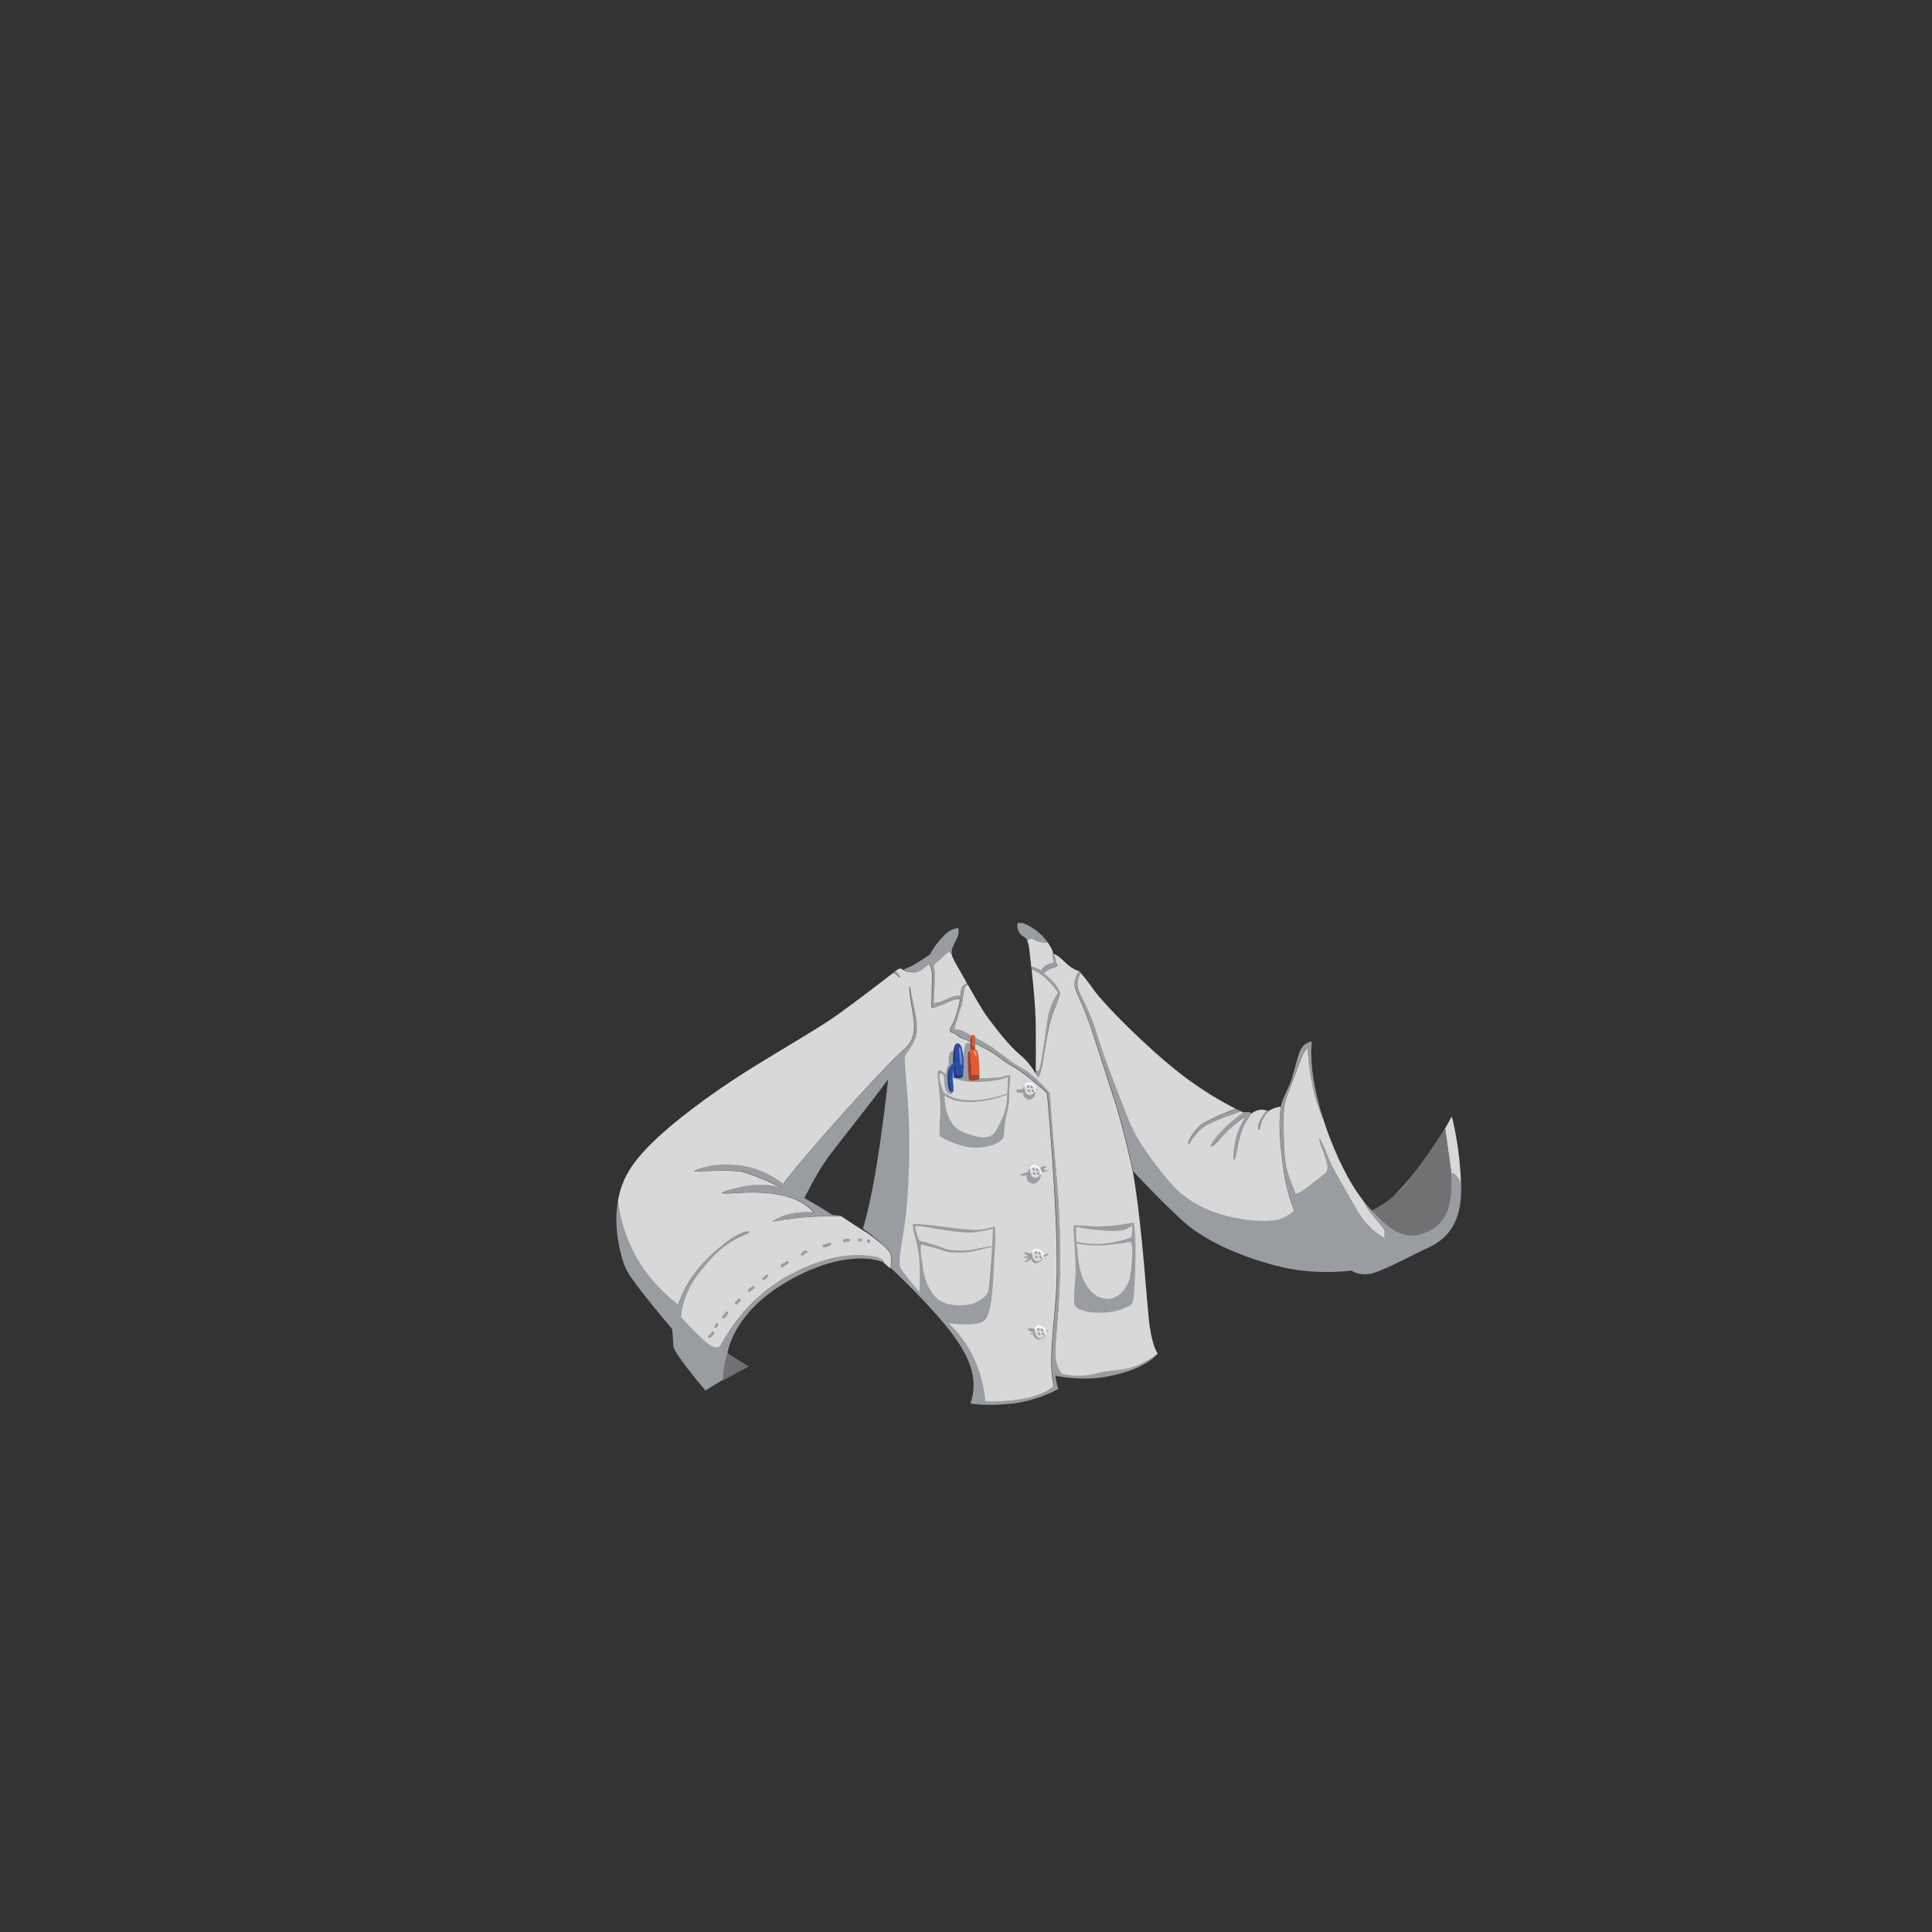<?xml version="1.0" encoding="utf-8"?>
<!-- Generator: Adobe Illustrator 21.0.2, SVG Export Plug-In . SVG Version: 6.00 Build 0)  -->
<svg version="1.1" id="_x32_2_x5F_Top_x5F_Lab_x5F_Coat"
	 xmlns="http://www.w3.org/2000/svg" xmlns:xlink="http://www.w3.org/1999/xlink" x="0px" y="0px" viewBox="0 0 2000 2000"
	 enable-background="new 0 0 2000 2000" xml:space="preserve">

<rect x="0" y="0" width="2000" height="2000" fill="#333333" stroke="none"/>

<g>
	<g>
		<g>
			<path fill="none" d="M1005.4,1019.6l-1.1-4c0,0-1.6,0.7-3.4,1.8c0.4,0.6,0.7,1.3,1.1,1.9
				C1003.7,1019,1005.4,1019.6,1005.4,1019.6z"/>
			<path fill="#999DA2" d="M1077.2,1109.2c2.2-5.1,6.5-44.6,12.1-58.6c5.5-13.9,8-22.7,8-22.7s-1.9-5.4-6.8-10.9s-10.2-9.3-10.2-9.3
				c3.8-5,8.2-4.8,12.4-6.8c4.2-1.9,0.6-3.3,0.2-5.6s-2.3-8-2.3-8s-0.3-1-1-2.6c-0.2,2.7-0.1,6.3,1.2,12.2c0,0-8.9,0.3-13.2,7.9
				c0,0-5.4-3.2-10.1-4.3c0.1,0.9,0.2,1.8,0.3,2.7c10.6,4.5,17,10.2,27.5,24c0,0-7.9,12.1-10.1,23.6s-6.9,53.5-10,57.1
				c-1.2,1.4-2.3,0.9-3.1-0.2c0,2.4,0,3.8,0,3.8C1075.6,1117.2,1075,1114.2,1077.2,1109.2z"/>
			<path fill="#999DA2" d="M1254.1,1186.5c4.1-0.9,8.8-8.7,16.9-16.4s18.5-14.8,18.5-14.8s-7.8,12.4-10.1,23.5
				c-2.4,11.1-3.5,23.8-1.4,21.1c2.1-2.7,2.6-14.9,6.6-26.9s5.3-11.5,10.6-20.3c0,0,0-2.4-8-1.3c0,0-4.9,2.9-15.2,12
				C1261.8,1172.6,1250,1187.4,1254.1,1186.5z"/>
			<path fill="#999DA2" d="M1071.6,1110.4c0.3,0.5,0.5,0.9,0.6,1.1C1072.2,1111.5,1072,1111.1,1071.6,1110.4z"/>
			<path fill="#999DA2" d="M1303.9,1169.2c1.2-2.2,0.7-5.1,3.8-11.2c1.9-3.5,4.1-6.1,6-8.3c-0.2,0.1-0.5,0.3-0.7,0.4
				c0,0-0.6-0.3-1.6-0.7C1299,1164.5,1302.7,1171.4,1303.9,1169.2z"/>
			<path fill="#999DA2" d="M931,1011.6c1.6,1.1,0.6-4.3-3.9-6.4c-0.6,0.4-1.3,1-2.2,1.7C928.5,1008.4,929.6,1010.6,931,1011.6z"/>
			<path fill="#999DA2" d="M1230.7,1184.1c2.3-1,1.7-3.1,6.6-8.7s7.5-10.6,31-19c7.5-2.7,12.7-4.6,16.4-6c-1.3-0.6-3.2-1.5-5.4-2.6
				c-10.1,3.7-30.8,11.9-37.5,18.2C1232.7,1174.4,1228.5,1185.2,1230.7,1184.1z"/>
			<path fill="#999DA2" d="M1070.6,973c3.2,2,4.5,1.8,9.8,3c1.5,0.3,3.1,0.2,4.5,0c-4.6-6.7-12.5-14.9-25.5-20.3c0,0-3.8-0.7-5.9,0
				c0,0-1.9,4.2,2.2,10.4c2.8,4.3,5.6,2.9,7.8,7.6C1067.1,971.2,1068,971.4,1070.6,973z"/>
			<path fill="#999DA2" d="M1099.2,1422.1c-8.1-12.5-7.2-20.7-5.9-36.9c1.2-16.2,4.9-49.7,4.2-95.1s-4.3-80.3-6.5-104.6
				c-2.2-24.4-4.2-54.1-4.2-54.1s-16.3-19.1-26.9-24.7s-22.2-14.8-30-20.8s-24.5-13.6-29.7-17.1c-5.3-3.4-12.3-3.6-12.3-3.6
				s3.5-12.2,6.5-21.4c3.1-9.3,2.5-16.5,4.3-21.3c0.7-2,2.1-2.9,3.4-3.2c-0.4-0.7-0.7-1.3-1.1-1.9c-2.1,1.3-4.5,3.2-5.2,5.3
				c-1.3,3.9-1.4,8.3-1.4,8.3s-4.9-1.5-13.3,2.9c-8.4,4.5-14.3,4.5-14.3,4.5s0.9-19.9,1.2-28.3c0.3-8.4-2.3-9.8-0.7-11.7
				s6.1-5.3,11.4-10.3c3.9-3.7,4-3.5,6.7-0.6c-0.4-2.1-0.2-4,0.6-6.1c2-5.7,4.2-8.5,5.6-12.5c1.4-4,0.4-8.1,0.4-8.1
				s-6.7-0.3-13.9,6.9c-7.2,7.1-10.5,12.1-12.9,15.9s-2.3,4.4-2.3,4.4s-16.5,11.1-21.1,12.9c-4.6,1.7-5.6,2.8-6.8,2.8
				c0.5,0.4,1.5,0.9,3.7,1.6c6.9,2.2,12.2,1.1,17.2-2.6s6.3-5,6.3-5s3.3,4.5,3.1,13s-0.4,27.6-0.6,30.9c-0.1,3.3,5.1,0,9.4-1.2
				c4.3-1.2,15.7-7.9,20.3-6.1c0,0-2,8.7-4.3,16.5s-5.9,11.5-6.3,15c-0.4,3.5,4.1,3.2,5.7,4.3c1.6,1.1,2.5,3,9.1,5.5
				s24.9,10.1,36.2,18.9c11.3,8.8,14.3,8.8,22.3,14.6c8,5.7,24.4,19.4,27.1,22.3c0,0,1.2,10.2,4.8,58.1
				c3.5,47.9,7.1,110.8,4.6,149.2s-8.3,71.8-2.3,96.3c0,0-17.2,17.3-71,15.3c0,0-1.5-51-42.3-84.3c0,0-41.4-45-45.3-53.7
				s3.8-33.1,6.6-66.8c2.7-33.7,3.2-71.9,0.9-104.7c-2.3-32.8-4.3-44.5-2.6-48.5c1.6-4,7.1-8.4,10.9-19.2c3.8-10.8-3-36.1-4.7-45.4
				c-1.7-9.3-3.3-11.2-0.7,7.5c2.6,18.8,9.3,37.4-7.2,51.1s-98.1,103.5-124.8,139c0,0-18-15.7-44.7-19.1s-44.2,3.6-47,5.7
				s36.5-2.4,51,1.6c14.5,4.1,38,15.3,38,15.3s-19-5.5-42,0s-25,7.5-4,6.1s60.4-2.4,80.1,19.8c0,0-26.3-2.2-42.6,9.8
				c0,0,33.2-7,71.5-5.5c-0.6-0.4-1.3-0.6-2-0.7l-7.7-0.6c-12.8-8.5-29-17.5-29-17.5s12.8-26.4,25.3-43.2
				c12.5-16.8,37-46.7,61.3-79.6c0,0-2.8,29.7-10.4,80.1c-7.7,50.4-15.5,73.9-15.7,74.4c13.5,9.4,25.9,20.7,28.4,24.7
				c1.6,2.5,1.2,10.4,0.7,16.1c12.2,11.3,40,38.9,55.7,58.3c18.9,23.2,37.5,50.5,26.6,81.9c0,0,16.9,3.1,43.7,0
				c26.8-3.1,47.3-15.1,47.3-15.1s-2.5-7.2-3-13.7c0,0,17.7,4,38.7,2.7s53.7-9.5,67.7-26c-27.6,21.1-44.3,15.1-62.9,20.4
				S1099.2,1422.1,1099.2,1422.1z"/>
			<path fill="#999DA2" d="M1502.3,1214.1c0,0-3-23.4-6.4-46c-11.1,19-35.6,56.4-72.1,88.1c0,0-5-3.5-12.6-13.3
				c2.7,5.4,5.6,10.3,8.5,13.6c10.4,12,13.5,16.5,13.5,16.5v8.5c-5.5-3.2-19-11.5-30.5-32s-23.2-39.1-28.2-52.2s-10.3-24.2-8.5-16.1
				c0.9,4,8,19.6,8.2,26.2s-2.4,6.8-12,14.5s-20.6,16.3-21.6,12.9s-6.1-13.9-9-25.9s-2.9-38.2-2.9-47.7s-0.2-17.6,4.1-28.6
				c4.2-11,8.3-20.5,12.7-33.6c4.5-13.1,8.3-14.4,8.3-14.4s-0.2,21.4,7.8,51.5c1.9,6.9,4.8,14.7,8.3,22.5
				c-16.8-52.3-11.8-80.5-11.8-80.5s-9.4,0.3-13.4,12.6c-4,12.3-6.1,23.7-10,32.7c-4,9.1-8.2,17.1-8.7,21.9
				c-2.5,17.3-0.9,36.7,2.5,63.7s11.4,43.8,11.4,43.8s-5.4,5.3-13.6,8.6s-32.7,3.8-60.4-4c-27.7-7.8-45.2-22.7-53.4-32.3
				c-8.2-9.6-33.6-39.2-44.4-66.8s-25.9-66.2-32.5-88.3s-17.1-40-19-45.8c-1.5-4.5-1.5-9.4,2-17.6c-1-1.1-1.5-1.6-1.5-1.6
				s-4.3,6.1-4.6,12.7s2.9,9.7,10.2,27.9s20.8,60.9,30.4,90.1s20,76.8,20,76.8s27.4,29.8,51.7,51.8c24.3,22,66.5,39.2,103,47.6
				s71.3,3.4,71.3,3.4s9.2,7.2,24.3,2c15.2-5.2,35.7-16.7,53.7-25s36.4-22.7,35.5-64c0-1.5-0.1-3-0.1-4.5
				C1506.8,1213.8,1502.3,1214.1,1502.3,1214.1z"/>
			<path fill="#999DA2" d="M905,1300.3c-16-2.6-43.5-4.3-86.7,18.7c-43.2,22.9-63.4,59.1-67.9,66.1s-3.9,11.5-12.1,8.7
				s-33.1-30.7-33.1-30.7s0.4-21.9,17.4-44.2c17-22.3,29.8-33.6,49.6-41.5c9.5-3.8-0.4-6.7-19.8,7.9c-37.4,28.2-45.4,52.2-50.2,64.8
				c0,0-25.1-18-41.5-46c-12.6-21.5-19.4-45-20.7-62c-0.5,2.5-0.9,5-1.2,7.6c-2.9,20.9,2.9,52.3,10.6,66.5
				c7.7,14.2,46.4,59.6,46.4,59.6s1,10.5,1.3,17.9c0.4,7.4,33.2,45.7,33.2,45.7s26.7-17.1,44.5-24.8c0,0-16.1-9.7-21.7-13.6
				c0,0,4.3-41.3,62.6-74.8c55.2-31.7,91.3-23.6,99.9-18.9C915.3,1304.7,913.1,1301.6,905,1300.3z"/>
			<path fill="#D8D8D8" d="M921.3,1296.9c-2.5-4.1-11.1-11.9-24.6-21.3c-0.1,0.4-21.1-13.3-25.7-16.4c-38.3-1.5-71.5,5.5-71.5,5.5
				c16.2-12.1,42.6-9.8,42.6-9.8c-19.7-22.3-59.1-21.2-80.1-19.8s-19-0.6,4-6.1s42,0,42,0s-23.5-11.3-38-15.3
				c-14.5-4.1-53.8,0.4-51-1.6s20.4-9.1,47-5.7s44.7,19.1,44.7,19.1c26.7-35.5,108.3-125.3,124.8-139s9.9-32.4,7.2-51.1
				c-2.6-18.8-1-16.9,0.7-7.5c1.7,9.3,8.6,34.6,4.7,45.4c-3.8,10.8-9.3,15.3-10.9,19.2c-1.6,4,0.3,15.7,2.6,48.5s1.8,70.9-0.9,104.7
				c-2.7,33.7-10.4,58.1-6.6,66.8s45.3,53.7,45.3,53.7c40.8,33.3,42.3,84.3,42.3,84.3c53.8,2,71-15.3,71-15.3
				c-6-24.5-0.2-57.8,2.3-96.3s-1.1-101.3-4.6-149.2c-3.5-47.9-4.8-58.1-4.8-58.1c-2.7-2.9-19.1-16.5-27.1-22.3
				c-8-5.7-11-5.8-22.3-14.6c-11.3-8.8-29.5-16.5-36.2-18.9s-7.5-4.3-9.1-5.5c-1.6-1.1-6.1-0.9-5.7-4.3c0.4-3.5,4-7.2,6.3-15
				s4.3-16.5,4.3-16.5c-4.7-1.8-16,4.9-20.3,6.1s-9.6,4.5-9.4,1.2c0.1-3.3,0.3-22.3,0.6-30.9s-3.1-13-3.1-13s-1.4,1.2-6.3,5
				s-10.3,4.8-17.2,2.6c-2.2-0.7-3.2-1.2-3.7-1.6c0,0,0,0-0.1,0c-1.3,0-1.1-3.6-7.3,1.2c-0.1,0.1-0.2,0.2-0.3,0.3
				c4.5,2.1,5.5,7.5,3.9,6.4c-1.4-1-2.4-3.2-6.1-4.7c-10.2,7.9-40.9,31.5-59.6,44.7c-20.6,14.5-62.2,38-95.9,59.5
				s-73,50.2-97.6,75.2c-21.5,21.9-28.5,38.1-31.8,55.9c1.3,16.9,8.1,40.5,20.7,62c16.4,28,41.5,46,41.5,46
				c4.8-12.5,12.8-36.5,50.2-64.8c19.4-14.7,29.3-11.7,19.8-7.9c-19.8,7.9-32.6,19.2-49.6,41.5s-17.4,44.2-17.4,44.2
				s24.9,27.9,33.1,30.7s7.6-1.7,12.1-8.7s24.7-43.2,67.9-66.1s70.7-21.3,86.7-18.7c8.1,1.3,10.3,4.5,10.6,7.2
				c0.5,0.3,0.9,0.5,1.2,0.8c1,0.8,2.8,2.4,5.2,4.6C922.5,1307.3,922.9,1299.4,921.3,1296.9z"/>
			<path fill="#D8D8D8" d="M1122.6,1046c-7.3-18.2-10.5-21.3-10.2-27.9s4.6-12.7,4.6-12.7s-6.5-2-12.3-7.3s-9-9-14-10.7
				c0,0,1.9,5.6,2.3,8c0.4,2.3,4,3.7-0.2,5.6c-4.2,1.9-8.6,1.7-12.4,6.8c0,0,5.3,3.8,10.2,9.3c4.9,5.5,6.8,10.9,6.8,10.9
				s-2.5,8.8-8,22.7c-5.5,13.9-9.9,53.5-12.1,58.6s-1.7,8-5.1,2.4c-0.1-0.2-0.3-0.6-0.6-1.1c-1.7-3-7-11.7-16-19
				c-11.1-9-24.9-27.3-33-38.1c-5.2-6.8-13.5-21.5-20.6-34c-1.3,0.3-2.6,1.1-3.4,3.2c-1.7,4.8-1.2,12.1-4.3,21.3
				c-3.1,9.3-6.5,21.4-6.5,21.4s7.1,0.1,12.3,3.6c5.3,3.4,21.9,11.1,29.7,17.1s19.4,15.2,30,20.8c10.6,5.6,26.9,24.7,26.9,24.7
				s2,29.8,4.2,54.1c2.2,24.4,5.8,59.2,6.5,104.6s-3,79-4.2,95.1c-1.2,16.2-2.2,24.4,5.9,36.9c0,0,17.9,4.6,36.5-0.7
				s35.3,0.7,62.9-20.4c0,0-5.2-6.3-8.3-28c-3.2-21.7-6.9-98.6-17.4-160.1c0,0-10.3-47.6-20-76.8S1130,1064.1,1122.6,1046z"/>
			<path fill="#D8D8D8" d="M978.5,988.2c-5.2,5-9.8,8.4-11.4,10.3c-1.6,1.9,1,3.3,0.7,11.7s-1.2,28.3-1.2,28.3s5.9-0.1,14.3-4.5
				c8.4-4.5,13.3-2.9,13.3-2.9s0.1-4.3,1.4-8.3c0.7-2.1,3.1-4,5.2-5.3c-3.6-6.4-6.8-12.2-8.9-15.7c-3.9-6.7-6.1-10.7-6.8-14.2
				C982.5,984.6,982.4,984.5,978.5,988.2z"/>
			<path fill="#D8D8D8" d="M1075.3,1108c3.1-3.6,7.7-45.6,10-57.1s10.1-23.6,10.1-23.6c-10.5-13.9-16.9-19.5-27.5-24
				c1.9,17.9,4.1,40.1,4.3,56.9c0.2,18.3,0.1,39.2,0,47.6C1073,1108.9,1074,1109.4,1075.3,1108z"/>
			<path fill="#D8D8D8" d="M1090.9,996.9c-1.2-5.9-1.4-9.5-1.2-12.2c-0.9-2.1-2.4-5.2-4.8-8.8c-1.4,0.2-3,0.3-4.5,0
				c-5.3-1.2-6.5-1-9.8-3c-2.6-1.6-3.5-1.7-7.2,0.6c0.9,2.1,1.7,5.3,2.3,10.8c0.5,4.5,1.1,10,1.8,16.2c4.7,1,10.1,4.3,10.1,4.3
				C1082,997.1,1090.9,996.9,1090.9,996.9z"/>
			<path fill="#D8D8D8" d="M1116.5,1024.5c1.9,5.8,12.5,23.7,19,45.8s21.7,60.7,32.5,88.3s36.2,57.2,44.4,66.8
				c8.2,9.6,25.7,24.5,53.4,32.3c27.7,7.8,52.2,7.2,60.4,4s13.6-8.6,13.6-8.6s-7.9-16.9-11.4-43.8s-5.1-46.4-2.5-63.7
				c0,0-5.4,0.2-12.3,4.2c-1.9,2.3-4.1,4.8-6,8.3c-3.2,6-2.6,9-3.8,11.2c-1.2,2.1-4.9-4.7,7.5-19.7c-2.9-1-9.3-2.2-16.1,3.3
				c-5.3,8.8-6.6,8.3-10.6,20.3s-4.5,24.1-6.6,26.9c-2.1,2.7-1-10,1.4-21.1s10.1-23.5,10.1-23.5s-10.4,7.1-18.5,14.8
				s-12.8,15.5-16.9,16.4s7.7-14,18-23.1s15.2-12,15.2-12s-1-0.4-2.7-1.2c-3.7,1.4-8.9,3.4-16.4,6c-23.5,8.4-26.1,13.3-31,19
				s-4.3,7.7-6.6,8.7c-2.3,1,1.9-9.7,11-18.2c6.8-6.3,27.5-14.5,37.5-18.2c-11.4-5.7-33.6-17.8-57.9-36.8
				c-35.2-27.6-78.2-71.1-88.7-85.9c-7.2-10.2-11.9-15.7-14.1-18.1C1115,1015.1,1115,1020,1116.5,1024.5z"/>
			<path fill="#D8D8D8" d="M1496,1168.1c3.3,22.6,6.4,46,6.4,46s4.5-0.3,10,10.1c-1.4-39.1-9.5-68.5-9.5-68.5
				S1500.5,1160.3,1496,1168.1z"/>
			<path fill="#D8D8D8" d="M1353.9,1084.8c0,0-3.8,1.4-8.3,14.4c-4.5,13.1-8.5,22.6-12.7,33.6s-4.1,19.1-4.1,28.6s0,35.7,2.9,47.7
				s8.1,22.5,9,25.9s12-5.2,21.6-12.9s12.2-7.9,12-14.5s-7.4-22.2-8.2-26.2c-1.8-8.2,3.5,3,8.5,16.1s16.8,31.7,28.2,52.2
				s25,28.8,30.5,32v-8.5c0,0-3.1-4.5-13.5-16.5c-2.9-3.3-5.8-8.2-8.5-13.6c-9.2-11.7-22.2-32.4-35.3-66.9c-2.3-6-4.3-11.8-6-17.3
				c-3.5-7.8-6.4-15.6-8.3-22.5C1353.7,1106.2,1353.9,1084.8,1353.9,1084.8z"/>
		</g>
		<g>
			<path fill="#999DA2" d="M1111.3,1269.8c0.4,14.6,3.2,41.4,1.8,54.7c-1.3,13.2-1.8,21.9-0.7,26.2s12,8.8,28.9,8.2
				c16.9-0.6,27.7-6.4,30.3-9c2.7-2.6,3.4-27.2,3.8-48.2s-1-32.3-1.5-34.5s3.9-2.1-14.8,0.7s-32.7,1.3-38.7,0.9
				S1111.3,1267.6,1111.3,1269.8z"/>
			<path fill="#D8D8D8" d="M1159.9,1274c-9.1,1-25.4-0.7-35.1-2s-10.3-3-10.8,0s0.6,17.2,2.3,32.3c1.8,15.1,8.3,34.5,24,39.3
				s25.3-9.1,28.2-17.2s4.4-32,3.3-36.4s-1.5-3.9-0.5-9.1s0.8-12.2,0.8-12.2S1166.3,1273.3,1159.9,1274z"/>
			<path fill="#999DA2" d="M1114,1285.1c4.8,1.4,9.8,2.2,14.8,2.5s10,0.1,15-0.4s9.9-1.4,14.8-2.5c2.4-0.6,4.8-1.3,7.2-2
				c2.4-0.7,4.7-1.6,6.9-2.6l1.6,4.6c-1.4,0.3-2.6,0.5-3.9,0.8l-3.8,0.7c-2.5,0.5-5,0.8-7.6,1.1c-5,0.8-10.1,1.2-15.1,1.7
				c-5.1,0.4-10.2,0.3-15.2,0.1c-5.1-0.3-10.2-1-15.2-2.1L1114,1285.1z"/>
		</g>
		<g>
			<path fill="#999DA2" d="M977.7,1366c-17.3-17.2-25.6-27.9-25.9-28.1s1-13.6,0-30.5s-4.5-26.2-5.8-32.5s-1.2-8.1-0.8-8
				s7.5,0.1,20.4,1.6c13,1.5,37.2,5.3,47.1,4.5c9.8-0.7,17.2-3.6,17.2-3.6s1,10.9,0,22.4s-1.5,45.8-4.5,59.2
				c-3.1,13.3-4.3,17.9-16.2,19.5c-11.8,1.6-29.7-1-29.7-1L977.7,1366z"/>
			<path fill="#D8D8D8" d="M947.2,1269.4c0.3,3.2,2.8,11.7,4.2,14.1c1.3,2.4,2.2,2.3,1.8,7.5s1.4,14.8,2.4,22.7
				c1,7.8,5.3,22.5,14.8,30.8s29.3,8,37.9,4.5c8.7-3.5,14.4-8.5,15.2-14.7s2.3-26.4,3.2-38c0.8-11.6,1.2-24.6,1.2-24.6
				s-4.8,2-18.3,3.9s-46-4.7-52.9-5.7S947.2,1269.4,947.2,1269.4z"/>
			<path fill="#999DA2" d="M950.8,1284.2c6.6,1.7,13.2,3.3,19.7,5.5c1.6,0.6,3.2,1.1,4.8,1.8c0.8,0.3,1.6,0.7,2.3,0.9
				c0.7,0.3,1.5,0.5,2.3,0.7c3.2,0.8,6.5,1.1,9.8,1.3c3.3,0.2,6.7,0.2,10,0s6.7-0.5,9.9-1.3c6.7-1.5,13.4-2.6,20.1-3.5l0.1,1
				c-6.7,1.1-13.3,2.4-19.8,4.1c-3.3,0.9-6.8,1.3-10.2,1.7c-3.4,0.3-6.8,0.4-10.3,0.3c-3.4-0.1-6.9-0.3-10.3-1.1
				c-0.9-0.2-1.7-0.4-2.6-0.7c-0.9-0.3-1.6-0.6-2.4-0.9c-1.6-0.6-3.2-1.1-4.8-1.6c-6.4-1.9-13-3.3-19.6-4.8L950.8,1284.2z"/>
		</g>
		<g>
			<path fill="none" d="M1004.3,1085.4c0,0-2.5-2.3-3.5,0.5c-0.6,1.7,0.7,1.1,1.9,1.5C1003.2,1086.4,1003.7,1085.8,1004.3,1085.4z"
				/>
		</g>
		<g>
			<path fill="#999DA2" d="M973.2,1107.9c-2.7,0.2-3.1,1.4-2.3,9.3c0.8,7.8,3.3,24.2,2.3,37.5s-0.5,21.2-0.5,21.2s7,5.4,23.2,10.2
				c16.2,4.8,34.3,0,40-5.2c5.8-5.1,1.7-6.6,5.3-23c3.7-16.4,3.7-17.2,3.5-25.2s1.5-14.2,1.2-17.8c-0.3-3.6-3.8-1.3-9.3,0
				s-25.9,1.6-30.2,1.4c-4.2-0.2,0.1-31.3-1.2-34.4s-3.6-2.4-5.2-1.8c-1.6,0.6-3.5,18.5-3.5,18.5s-1.7-9.6-6.8-10.3
				c-5.2-0.8-6.5,0.1-7.3,4.7c-0.8,4.5,0,10.1,0,10.1s-1.7-2.4-3.3,8.7L973.2,1107.9z"/>
			<path fill="#D8D8D8" d="M974.9,1111.6c-2.3-1.5-2.8,0.4-2,6.3s4.7,12.2,5.2,20.8s2,14.1,6.9,23.1s15.9,11.9,23.2,14
				c7.2,2.1,18,3.4,22.9-5.4s10.2-19.5,11.1-30.4c0.9-10.8,0.7-16.6,1-21.5s0.9-3.5-3-2.3s-10.5,2.9-25.4,3.7s-24.1-2.2-29.9-4.6
				c0,0,1.8,9.3,1.4,13s-1.2,5-2.4,4.6s-5.1-1.7-5.8-7.8s-0.9-11.7-0.9-11.7L974.9,1111.6z"/>
			<g>
				<path fill="#2B4CA9" d="M989.6,1098.5c0.4,6.5,0.1,10.9,0.8,13.1c0.5,1.6,4.6,0.9,6.7,0.3c1.2-13.3-0.2-23.5-1.8-27.9
					c-1.2-3.5-3.6-4.7-5.4-3.6C988.9,1087.5,989.2,1092.7,989.6,1098.5z"/>
				<path fill="#213B81" d="M988.5,1082.2c-1.7,3.4-1.9,10.3-2,16.3c-0.1,6.1,1,16.8,1,16.8s2.4,1,5.7,0.9c3.3,0,3.8-2.9,3.8-2.9
					c0.1-0.5,0.1-1,0.1-1.4c-2.1,0.5-6.2,1.3-6.7-0.3c-0.7-2.2-0.4-6.6-0.8-13.1c-0.3-5.8-0.7-11,0.4-18
					C989.4,1080.8,988.9,1081.4,988.5,1082.2z"/>
			</g>
			<path fill="#718BD7" d="M995,1088.1c-0.1-1.1-0.5-2.2-1.1-3.2c-1-1.4-1.3-0.8-1.2,0.9c0.1,2.2,0.6,7.9,1.1,12.6s1.5,5.6,1.9,2.7
				C996,1099,995.3,1091.4,995,1088.1z"/>
			<g>
				<path fill="#2B4CA9" d="M990.6,1098.5c-3.3,1.5-5.4,3.3-6.7,5.1c-1.1,7.6-0.6,15.7,0.4,20.2c0.5,2.5,1,5,1.1,7
					c0.2,0,0.4,0,0.6-0.1c1.5-0.3,1.3-4.4,0.5-10.4s-0.7-18.8,4.2-17.1L990.6,1098.5z"/>
				<path fill="#213B81" d="M983.8,1103.6c-1,1.3-1.6,2.6-2,3.8c-1,3-1.1,13.9,0,18.4c1,3.9,2.3,4.9,3.5,5c-0.2-2-0.6-4.5-1.1-7
					C983.3,1119.3,982.7,1111.1,983.8,1103.6z"/>
			</g>
			<g>
				<path fill="#E45930" d="M1002.8,1088.5c0.9,0.2,1.8,0.9,2,3.2c0.5,5.5,1.4,19.4,1.6,20.8c0.1,1,4.8-1.4,7.7,0.1
					c0-5.2-0.7-14.1-1.2-19.2c-0.7-7.2-3.3-7.1-3.3-7.1l-5.1,0.2C1003.7,1086.9,1003.2,1087.5,1002.8,1088.5z"/>
				<path fill="#E45930" d="M1006.8,1077.9c-0.1,4.9-0.1,5.4,2.8,5.5c0.1-3.8,0.3-10.1-0.1-10.8c-0.4-1-2.8-2.1-4-0.3
					C1006.5,1072.7,1006.8,1073.8,1006.8,1077.9z"/>
				<path fill="#A2442D" d="M1004.3,1086.6l5.1-0.2c0,0,0-1.2,0.1-2.9c-2.9-0.2-2.9-0.7-2.8-5.5c0.1-4.1-0.2-5.2-1.3-5.6
					c-0.2,0.3-0.4,0.7-0.5,1.2C1004.1,1076.9,1004.3,1086.6,1004.3,1086.6z"/>
				<path fill="#A2442D" d="M1006.3,1112.6c-0.2-1.4-1-15.4-1.6-20.8c-0.2-2.3-1.1-3-2-3.2c-0.6,1.5-1,3.8-0.9,7.8
					c0.6,24.1,1.2,21.6,2.9,22.2s8-0.6,8.9-1.9c0.3-0.4,0.3-1.9,0.3-4C1011.1,1111.2,1006.5,1113.6,1006.3,1112.6z"/>
				<path fill="#FB9577" d="M1010.1,1088.9c-1-1.3-2.4-2.2-2.1,0c0.3,2.2,1.4,3.2,2.1,4.6
					C1010.8,1094.9,1011.6,1090.8,1010.1,1088.9z"/>
			</g>
			<path fill="#999DA2" d="M974.3,1128.8c5,3.7,10.2,7.1,16.2,8.6c3,0.8,6,1.1,9.1,1.4c3.1,0.2,6.2,0.3,9.2,0.2
				c6.2-0.3,12.3-1.2,18.3-2.5c3-0.7,6-1.4,9-2.3c1.5-0.5,2.9-0.9,4.4-1.5c0.7-0.3,1.4-0.6,2.1-0.9c0.6-0.3,1.4-0.8,1.6-1.2l0.9,0.5
				c-0.3,0.5-0.6,0.7-1,1c-0.3,0.2-0.7,0.5-1,0.6c-0.7,0.4-1.4,0.7-2.2,1c-1.5,0.6-2.9,1.1-4.4,1.6c-3,1-6,1.8-9,2.5
				c-6.1,1.4-12.3,2.5-18.6,2.9c-3.2,0.2-6.3,0.1-9.4,0c-3.1-0.2-6.3-0.5-9.5-1.2s-6.2-2-9.1-3.5c-2.8-1.5-5.5-3.3-8-5.1
				L974.3,1128.8z"/>
		</g>
		<g>
			<path fill="#9A9EA3" d="M1070.2,1129.4c4.1-0.6,5.3-2,2.2-2s-16.5-0.6-19.2,0.7s-2,4.1,7.4,3
				C1070,1130.1,1070.2,1129.4,1070.2,1129.4z"/>
			<path fill="#FDFDFD" d="M1072.4,1127.4c0,3.8-2.8,6.9-6.3,6.9s-6.3-3.1-6.3-6.9s1.6-6.9,5-6.9
				C1068.4,1120.5,1072.4,1123.6,1072.4,1127.4z"/>
			<path fill="#9A9EA3" d="M1060.7,1123.4c-1.8,2.5-2.4,5.8-1.4,9.8s3.7,4.8,5.1,5.1s6.9,0.1,7.7-8.8c0,0,0,1-2.3,1.3
				s-8.1-1.8-8.8-2.6C1060.4,1127.3,1060.7,1123.4,1060.7,1123.4z"/>
			<path fill="#D8D8D8" d="M1071.3,1128.1c0,3.1-2.3,5.6-5.1,5.6c-2.8,0-5.1-2.5-5.1-5.6s1.3-5.6,4.1-5.6S1071.3,1125,1071.3,1128.1
				z"/>
			<g>
				<path fill="#EAEAEA" d="M1063.6,1128.9c0-0.3,0.1-0.5,0.1-0.7c-0.4,0.3-0.6,0.9-0.6,1.4c0,1,0.7,1.8,1.6,1.8
					c0.6,0,1.2-0.4,1.4-1.1c-0.3,0.2-0.6,0.3-0.9,0.3C1064.3,1130.7,1063.6,1129.9,1063.6,1128.9z"/>
				<path fill="#9C9FA4" d="M1064.6,1127.8c-0.3,0-0.7,0.1-0.9,0.3c-0.1,0.2-0.1,0.5-0.1,0.7c0,1,0.7,1.8,1.6,1.8
					c0.3,0,0.7-0.1,0.9-0.3c0.1-0.2,0.1-0.5,0.1-0.7C1066.2,1128.6,1065.5,1127.8,1064.6,1127.8z"/>
			</g>
			<g>
				<path fill="#EAEAEA" d="M1067.6,1129c0-0.3,0.1-0.5,0.1-0.7c-0.4,0.3-0.6,0.9-0.6,1.4c0,1,0.7,1.8,1.6,1.8
					c0.6,0,1.2-0.4,1.4-1.1c-0.3,0.2-0.6,0.3-0.9,0.3C1068.3,1130.8,1067.6,1130,1067.6,1129z"/>
				<path fill="#9C9FA4" d="M1068.7,1128c-0.3,0-0.7,0.1-0.9,0.3c-0.1,0.2-0.1,0.5-0.1,0.7c0,1,0.7,1.8,1.6,1.8
					c0.3,0,0.7-0.1,0.9-0.3c0.1-0.2,0.1-0.5,0.1-0.7C1070.2,1128.8,1069.6,1128,1068.7,1128z"/>
			</g>
			<g>
				<path fill="#EAEAEA" d="M1066.6,1125c0-0.3,0.1-0.5,0.1-0.7c-0.4,0.3-0.6,0.9-0.6,1.4c0,1,0.7,1.8,1.6,1.8
					c0.6,0,1.2-0.4,1.4-1.1c-0.3,0.2-0.6,0.3-0.9,0.3C1067.3,1126.8,1066.6,1126,1066.6,1125z"/>
				<path fill="#9C9FA4" d="M1067.6,1124c-0.3,0-0.7,0.1-0.9,0.3c-0.1,0.2-0.1,0.5-0.1,0.7c0,1,0.7,1.8,1.6,1.8
					c0.3,0,0.7-0.1,0.9-0.3c0.1-0.2,0.1-0.5,0.1-0.7C1069.2,1124.8,1068.5,1124,1067.6,1124z"/>
			</g>
			<g>
				<path fill="#EAEAEA" d="M1062.9,1124.6c0-0.3,0.1-0.5,0.1-0.7c-0.4,0.3-0.6,0.9-0.6,1.4c0,1,0.7,1.8,1.6,1.8
					c0.6,0,1.2-0.4,1.4-1.1c-0.3,0.2-0.6,0.3-0.9,0.3C1063.6,1126.4,1062.9,1125.6,1062.9,1124.6z"/>
				<path fill="#9C9FA4" d="M1063.9,1123.5c-0.3,0-0.7,0.1-0.9,0.3c-0.1,0.2-0.1,0.5-0.1,0.7c0,1,0.7,1.8,1.6,1.8
					c0.3,0,0.7-0.1,0.9-0.3c0.1-0.2,0.1-0.5,0.1-0.7C1065.5,1124.3,1064.8,1123.5,1063.9,1123.5z"/>
			</g>
		</g>
		<g>
			<path fill="#9A9EA3" d="M1064.9,1216.3c-5.2,1.1-8.1,1-8.9,0.2c-0.8-0.9,4.1-2.1,9.6-3.4c5.5-1.4,11.3-4.2,14.8-5.8
				c3.5-1.7,3.4,0.7-0.6,3.3c0,0,1.5,0.7,4.1,0.8s-2.6,2.1-7,2.4C1072.5,1213.9,1064.9,1216.3,1064.9,1216.3z"/>
			<path fill="#FDFDFD" d="M1078.1,1213c0,3.8-2.8,6.9-6.3,6.9s-6.3-3.1-6.3-6.9s1.6-6.9,5-6.9S1078.1,1209.2,1078.1,1213z"/>
			<path fill="#9A9EA3" d="M1066.3,1209c-1.8,2.5-4.3,7.5-3.3,11.5s5.1,4.5,6.5,4.8s7.5-1.4,8.3-10.3c0,0,0,1-2.3,1.3
				s-8.1-1.8-8.8-2.6C1066,1212.9,1066.3,1209,1066.3,1209z"/>
			<path fill="#D8D8D8" d="M1076.9,1213.7c0,3.1-2.3,5.6-5.1,5.6s-5.1-2.5-5.1-5.6s1.3-5.6,4.1-5.6S1076.9,1210.6,1076.9,1213.7z"/>
			<g>
				<path fill="#EAEAEA" d="M1069.2,1214.5c0-0.3,0.1-0.5,0.1-0.7c-0.4,0.3-0.6,0.9-0.6,1.4c0,1,0.7,1.8,1.6,1.8
					c0.6,0,1.2-0.4,1.4-1.1c-0.3,0.2-0.6,0.3-0.9,0.3C1069.9,1216.3,1069.2,1215.5,1069.2,1214.5z"/>
				<path fill="#9C9FA4" d="M1070.3,1213.4c-0.3,0-0.7,0.1-0.9,0.3c-0.1,0.2-0.1,0.5-0.1,0.7c0,1,0.7,1.8,1.6,1.8
					c0.3,0,0.7-0.1,0.9-0.3c0.1-0.2,0.1-0.5,0.1-0.7C1071.8,1214.2,1071.1,1213.4,1070.3,1213.4z"/>
			</g>
			<g>
				<path fill="#EAEAEA" d="M1073.3,1214.7c0-0.3,0.1-0.5,0.1-0.7c-0.4,0.3-0.6,0.9-0.6,1.4c0,1,0.7,1.8,1.6,1.8
					c0.6,0,1.2-0.4,1.4-1.1c-0.3,0.2-0.6,0.3-0.9,0.3C1074,1216.5,1073.3,1215.7,1073.3,1214.7z"/>
				<path fill="#9C9FA4" d="M1074.3,1213.6c-0.3,0-0.7,0.1-0.9,0.3c-0.1,0.2-0.1,0.5-0.1,0.7c0,1,0.7,1.8,1.6,1.8
					c0.3,0,0.7-0.1,0.9-0.3c0.1-0.2,0.1-0.5,0.1-0.7C1075.9,1214.4,1075.2,1213.6,1074.3,1213.6z"/>
			</g>
			<g>
				<path fill="#EAEAEA" d="M1072.2,1210.7c0-0.3,0.1-0.5,0.1-0.7c-0.4,0.3-0.6,0.9-0.6,1.4c0,1,0.7,1.8,1.6,1.8
					c0.6,0,1.2-0.4,1.4-1.1c-0.3,0.2-0.6,0.3-0.9,0.3C1072.9,1212.5,1072.2,1211.7,1072.2,1210.7z"/>
				<path fill="#9C9FA4" d="M1073.3,1209.6c-0.3,0-0.7,0.1-0.9,0.3c-0.1,0.2-0.1,0.5-0.1,0.7c0,1,0.7,1.8,1.6,1.8
					c0.3,0,0.7-0.1,0.9-0.3c0.1-0.2,0.1-0.5,0.1-0.7C1074.8,1210.4,1074.1,1209.6,1073.3,1209.6z"/>
			</g>
			<g>
				<path fill="#EAEAEA" d="M1068.5,1210.2c0-0.3,0.1-0.5,0.1-0.7c-0.4,0.3-0.6,0.9-0.6,1.4c0,1,0.7,1.8,1.6,1.8
					c0.6,0,1.2-0.4,1.4-1.1c-0.3,0.2-0.6,0.3-0.9,0.3C1069.2,1212,1068.5,1211.2,1068.5,1210.2z"/>
				<path fill="#9C9FA4" d="M1069.6,1209.1c-0.3,0-0.7,0.1-0.9,0.3c-0.1,0.2-0.1,0.5-0.1,0.7c0,1,0.7,1.8,1.6,1.8
					c0.3,0,0.7-0.1,0.9-0.3c0.1-0.2,0.1-0.5,0.1-0.7C1071.1,1209.9,1070.4,1209.1,1069.6,1209.1z"/>
			</g>
		</g>
		<g>
			<path fill="#9A9EA3" d="M1078.2,1301.9c5.2-0.9,7.3-3.2,7.5-3.8c0.2-0.7-2.7-0.4-6,1.5c-3.3,1.8-12.6-2.1-15.8-2.8
				c-3.2-0.7-4.9-0.5-2.6,1.5s4.7,2.4,4.7,2.4s-1.8-0.1-4,0s-2.8,1.2-0.5,1.6c2.3,0.5,4-0.2,4-0.2s-2.6,2-4.2,3.4s0,1.9,2.1,0.4
				s4.6-3,4.7-2.8C1068.2,1303.2,1078.2,1301.9,1078.2,1301.9z"/>
			<path fill="#FDFDFD" d="M1080.4,1299.5c0,3.8-2.8,6.9-6.3,6.9s-6.3-3.1-6.3-6.9s1.6-6.9,5-6.9
				C1076.4,1292.6,1080.4,1295.7,1080.4,1299.5z"/>
			<path fill="#9A9EA3" d="M1068.6,1295.5c-1.8,2.5-1.9,5.1-1.5,7c1,4,3.3,4.9,4.7,5.2s7.8-1.9,8.3-6.2c0,0,0,1-2.3,1.3
				s-8.1-1.8-8.8-2.6C1068.3,1299.4,1068.6,1295.5,1068.6,1295.5z"/>
			<path fill="#D8D8D8" d="M1079.2,1300.2c0,3.1-2.3,5.6-5.1,5.6c-2.8,0-5.1-2.5-5.1-5.6s1.3-5.6,4.1-5.6
				C1075.9,1294.6,1079.2,1297.1,1079.2,1300.2z"/>
			<g>
				<path fill="#EAEAEA" d="M1071.6,1301c0-0.3,0.1-0.5,0.1-0.7c-0.4,0.3-0.6,0.9-0.6,1.4c0,1,0.7,1.8,1.6,1.8
					c0.6,0,1.2-0.4,1.4-1.1c-0.3,0.2-0.6,0.3-0.9,0.3C1072.3,1302.8,1071.6,1302,1071.6,1301z"/>
				<path fill="#9C9FA4" d="M1072.6,1299.9c-0.3,0-0.7,0.1-0.9,0.3c-0.1,0.2-0.1,0.5-0.1,0.7c0,1,0.7,1.8,1.6,1.8
					c0.3,0,0.7-0.1,0.9-0.3c0.1-0.2,0.1-0.5,0.1-0.7C1074.2,1300.7,1073.5,1299.9,1072.6,1299.9z"/>
			</g>
			<g>
				<path fill="#EAEAEA" d="M1075.6,1301.2c0-0.3,0.1-0.5,0.1-0.7c-0.4,0.3-0.6,0.9-0.6,1.4c0,1,0.7,1.8,1.6,1.8
					c0.6,0,1.2-0.4,1.4-1.1c-0.3,0.2-0.6,0.3-0.9,0.3C1076.3,1303,1075.6,1302.2,1075.6,1301.2z"/>
				<path fill="#9C9FA4" d="M1076.7,1300.1c-0.3,0-0.7,0.1-0.9,0.3c-0.1,0.2-0.1,0.5-0.1,0.7c0,1,0.7,1.8,1.6,1.8
					c0.3,0,0.7-0.1,0.9-0.3c0.1-0.2,0.1-0.5,0.1-0.7C1078.2,1300.9,1077.5,1300.1,1076.7,1300.1z"/>
			</g>
			<g>
				<path fill="#EAEAEA" d="M1074.5,1297.2c0-0.3,0.1-0.5,0.1-0.7c-0.4,0.3-0.6,0.9-0.6,1.4c0,1,0.7,1.8,1.6,1.8
					c0.6,0,1.2-0.4,1.4-1.1c-0.3,0.2-0.6,0.3-0.9,0.3C1075.2,1299,1074.5,1298.2,1074.5,1297.2z"/>
				<path fill="#9C9FA4" d="M1075.6,1296.1c-0.3,0-0.7,0.1-0.9,0.3c-0.1,0.2-0.1,0.5-0.1,0.7c0,1,0.7,1.8,1.6,1.8
					c0.3,0,0.7-0.1,0.9-0.3c0.1-0.2,0.1-0.5,0.1-0.7C1077.2,1296.9,1076.5,1296.1,1075.6,1296.1z"/>
			</g>
			<g>
				<path fill="#EAEAEA" d="M1070.8,1296.7c0-0.3,0.1-0.5,0.1-0.7c-0.4,0.3-0.6,0.9-0.6,1.4c0,1,0.7,1.8,1.6,1.8
					c0.6,0,1.2-0.4,1.4-1.1c-0.3,0.2-0.6,0.3-0.9,0.3C1071.5,1298.5,1070.8,1297.7,1070.8,1296.7z"/>
				<path fill="#9C9FA4" d="M1071.9,1295.6c-0.3,0-0.7,0.1-0.9,0.3c-0.1,0.2-0.1,0.5-0.1,0.7c0,1,0.7,1.8,1.6,1.8
					c0.3,0,0.7-0.1,0.9-0.3c0.1-0.2,0.1-0.5,0.1-0.7C1073.5,1296.4,1072.8,1295.6,1071.9,1295.6z"/>
			</g>
		</g>
		<g>
			<path fill="#9A9EA3" d="M1082,1379c3.4-0.9,3.9-1.9,2.6-2s-5.1,0.6-11-0.8s-10.4-1.7-9.6-0.2s2.9,2.6,5.7,3.1
				c2.7,0.5-0.1,0.4-1.9,0.9s-2.6,1.2,2.9,1.4C1076.1,1381.7,1082,1379,1082,1379z"/>
			<path fill="#FDFDFD" d="M1083.1,1379c0,3.8-2.8,6.9-6.3,6.9s-6.3-3.1-6.3-6.9s1.6-6.9,5-6.9
				C1079.1,1372.1,1083.1,1375.2,1083.1,1379z"/>
			<path fill="#9A9EA3" d="M1071.4,1375c-1.8,2.5-1.9,5.1-1.5,7c1,4,3.6,4.4,5,4.7s7.4-1.4,8-5.7c0,0,0,1-2.3,1.3s-8.1-1.8-8.8-2.6
				C1071.1,1378.9,1071.4,1375,1071.4,1375z"/>
			<path fill="#D8D8D8" d="M1082,1379.7c0,3.1-2.3,5.6-5.1,5.6c-2.8,0-5.1-2.5-5.1-5.6s1.3-5.6,4.1-5.6S1082,1376.6,1082,1379.7z"/>
			<g>
				<path fill="#EAEAEA" d="M1074.3,1380.5c0-0.3,0.1-0.5,0.1-0.7c-0.4,0.3-0.6,0.9-0.6,1.4c0,1,0.7,1.8,1.6,1.8
					c0.6,0,1.2-0.4,1.4-1.1c-0.3,0.2-0.6,0.3-0.9,0.3C1075,1382.3,1074.3,1381.5,1074.3,1380.5z"/>
				<path fill="#9C9FA4" d="M1075.3,1379.4c-0.3,0-0.7,0.1-0.9,0.3c-0.1,0.2-0.1,0.5-0.1,0.7c0,1,0.7,1.8,1.6,1.8
					c0.3,0,0.7-0.1,0.9-0.3c0.1-0.2,0.1-0.5,0.1-0.7C1076.9,1380.2,1076.2,1379.4,1075.3,1379.4z"/>
			</g>
			<g>
				<path fill="#EAEAEA" d="M1078.3,1380.7c0-0.3,0.1-0.5,0.1-0.7c-0.4,0.3-0.6,0.9-0.6,1.4c0,1,0.7,1.8,1.6,1.8
					c0.6,0,1.2-0.4,1.4-1.1c-0.3,0.2-0.6,0.3-0.9,0.3C1079,1382.4,1078.3,1381.6,1078.3,1380.7z"/>
				<path fill="#9C9FA4" d="M1079.4,1379.6c-0.3,0-0.7,0.1-0.9,0.3c-0.1,0.2-0.1,0.5-0.1,0.7c0,1,0.7,1.8,1.6,1.8
					c0.3,0,0.7-0.1,0.9-0.3c0.1-0.2,0.1-0.5,0.1-0.7C1080.9,1380.4,1080.3,1379.6,1079.4,1379.6z"/>
			</g>
			<g>
				<path fill="#EAEAEA" d="M1077.3,1376.7c0-0.3,0.1-0.5,0.1-0.7c-0.4,0.3-0.6,0.9-0.6,1.4c0,1,0.7,1.8,1.6,1.8
					c0.6,0,1.2-0.4,1.4-1.1c-0.3,0.2-0.6,0.3-0.9,0.3C1078,1378.4,1077.3,1377.6,1077.3,1376.7z"/>
				<path fill="#9C9FA4" d="M1078.3,1375.6c-0.3,0-0.7,0.1-0.9,0.3c-0.1,0.2-0.1,0.5-0.1,0.7c0,1,0.7,1.8,1.6,1.8
					c0.3,0,0.7-0.1,0.9-0.3c0.1-0.2,0.1-0.5,0.1-0.7C1079.9,1376.4,1079.2,1375.6,1078.3,1375.6z"/>
			</g>
			<g>
				<path fill="#EAEAEA" d="M1073.6,1376.2c0-0.3,0.1-0.5,0.1-0.7c-0.4,0.3-0.6,0.9-0.6,1.4c0,1,0.7,1.8,1.6,1.8
					c0.6,0,1.2-0.4,1.4-1.1c-0.3,0.2-0.6,0.3-0.9,0.3C1074.3,1378,1073.6,1377.2,1073.6,1376.2z"/>
				<path fill="#9C9FA4" d="M1074.6,1375.1c-0.3,0-0.7,0.1-0.9,0.3c-0.1,0.2-0.1,0.5-0.1,0.7c0,1,0.7,1.8,1.6,1.8
					c0.3,0,0.7-0.1,0.9-0.3c0.1-0.2,0.1-0.5,0.1-0.7C1076.2,1375.9,1075.5,1375.1,1074.6,1375.1z"/>
			</g>
		</g>
		<path fill="#999DA2" d="M735.2,1384.9c1.6-1.2,3-2.6,4-4.3c1-1.7-1.6-3.2-2.6-1.5c-0.7,1.3-1.7,2.4-2.9,3.2
			c-0.7,0.5-1,1.3-0.5,2.1C733.5,1385,734.5,1385.3,735.2,1384.9L735.2,1384.9z"/>
		<path fill="#999DA2" d="M741.5,1374.5c1-0.7,1.8-1.7,2.1-3c0.2-0.8-0.2-1.7-1-1.8c-0.8-0.2-1.7,0.2-1.8,1c0,0.1-0.2,0.6-0.1,0.4
			c-0.1,0.1-0.1,0.3-0.2,0.4c-0.2,0.3,0.1-0.1-0.1,0.2c-0.1,0.1-0.1,0.1-0.2,0.2c0.1-0.1,0.1-0.1-0.1,0c-0.7,0.5-1,1.3-0.5,2.1
			C739.9,1374.6,740.9,1375,741.5,1374.5L741.5,1374.5z"/>
		<path fill="#999DA2" d="M750.1,1364.6c1.4-1.3,2.6-2.8,3.5-4.6c0.4-0.7,0.2-1.6-0.5-2.1c-0.7-0.4-1.7-0.2-2.1,0.5
			c-0.7,1.5-1.7,2.8-3,4C746.5,1363.7,748.6,1365.8,750.1,1364.6L750.1,1364.6z"/>
		<path fill="#999DA2" d="M763.3,1350c1.1-1,2.1-2.1,3.1-3.3c0.5-0.6,0.6-1.5,0-2.1c-0.5-0.5-1.6-0.6-2.1,0c-1,1.1-2,2.2-3.1,3.3
			C759.8,1349.3,761.9,1351.4,763.3,1350L763.3,1350z"/>
		<path fill="#999DA2" d="M776.7,1336.9c1.2-1,2.5-2,3.8-2.8c1.6-1.1,0.1-3.7-1.5-2.6c-1.5,1-3,2.1-4.4,3.3c-0.6,0.5-0.5,1.6,0,2.1
			C775.2,1337.5,776.1,1337.4,776.7,1336.9L776.7,1336.9z"/>
		<path fill="#999DA2" d="M791.3,1325c1.5-0.7,2.8-1.9,3.6-3.4c0.9-1.7-1.7-3.2-2.6-1.5c-0.6,1.1-1.4,1.8-2.5,2.3
			c-0.7,0.3-0.9,1.4-0.5,2.1S790.6,1325.3,791.3,1325L791.3,1325z"/>
		<path fill="#999DA2" d="M810,1311.8c1.9-1.2,3.8-2.3,5.8-3.5c1.7-1,0.1-3.6-1.5-2.6c-1.9,1.2-3.8,2.3-5.8,3.5
			C806.9,1310.2,808.4,1312.8,810,1311.8L810,1311.8z"/>
		<path fill="#999DA2" d="M831.5,1299.5c0.9-1,1.9-1.8,3.2-2.2c1.9-0.5,1.1-3.4-0.8-2.9c-1.8,0.5-3.4,1.5-4.5,2.9
			c-0.5,0.6-0.6,1.5,0,2.1C829.9,1300.1,831,1300.2,831.5,1299.5L831.5,1299.5z"/>
		<path fill="#999DA2" d="M852.9,1291.1c2.5,0,4.8-0.7,6.9-2.1c1.6-1.1,0.1-3.7-1.5-2.6s-3.4,1.7-5.3,1.7
			C850.9,1288.1,850.9,1291.1,852.9,1291.1L852.9,1291.1z"/>
		<path fill="#999DA2" d="M874.4,1285.9c1.4-0.5,2.7-0.7,4.1-0.6c1.9,0.2,1.9-2.8,0-3c-1.7-0.2-3.4,0.1-4.9,0.7
			c-0.8,0.3-1.3,1-1,1.8C872.8,1285.5,873.7,1286.2,874.4,1285.9L874.4,1285.9z"/>
		<path fill="#999DA2" d="M888.8,1284.7c1,0.8,2.3,0.9,3.3,0c0.6-0.5,0.6-1.6,0-2.1c-0.6-0.6-1.5-0.6-2.1,0c0.3-0.3,0.7-0.2,1,0
			c-0.6-0.5-1.5-0.6-2.1,0C888.2,1283.1,888.1,1284.2,888.8,1284.7L888.8,1284.7z"/>
		<path fill="#999DA2" d="M898.8,1286c-0.3-0.3-0.6-0.6-0.9-0.9c0,0.8,0.7,1.5,1.5,1.5s1.5-0.7,1.5-1.5c0-1.2-0.9-2-2.1-2.1
			c-0.8,0-1.5,0.7-1.5,1.5S898,1286,898.8,1286L898.8,1286z"/>
	</g>
	<path fill="#707172" d="M753.1,1401.1c-5.1,13.5-4.7,27.9-4.7,27.9l26.4-14.3L753.1,1401.1z"/>
	<path fill="#707172" d="M1420,1253c15,16,31,32,53,24s32-23,29-66l-6-42.9c0,0-26,39.9-41,57.9S1420,1253,1420,1253z"/>
</g>
</svg>
